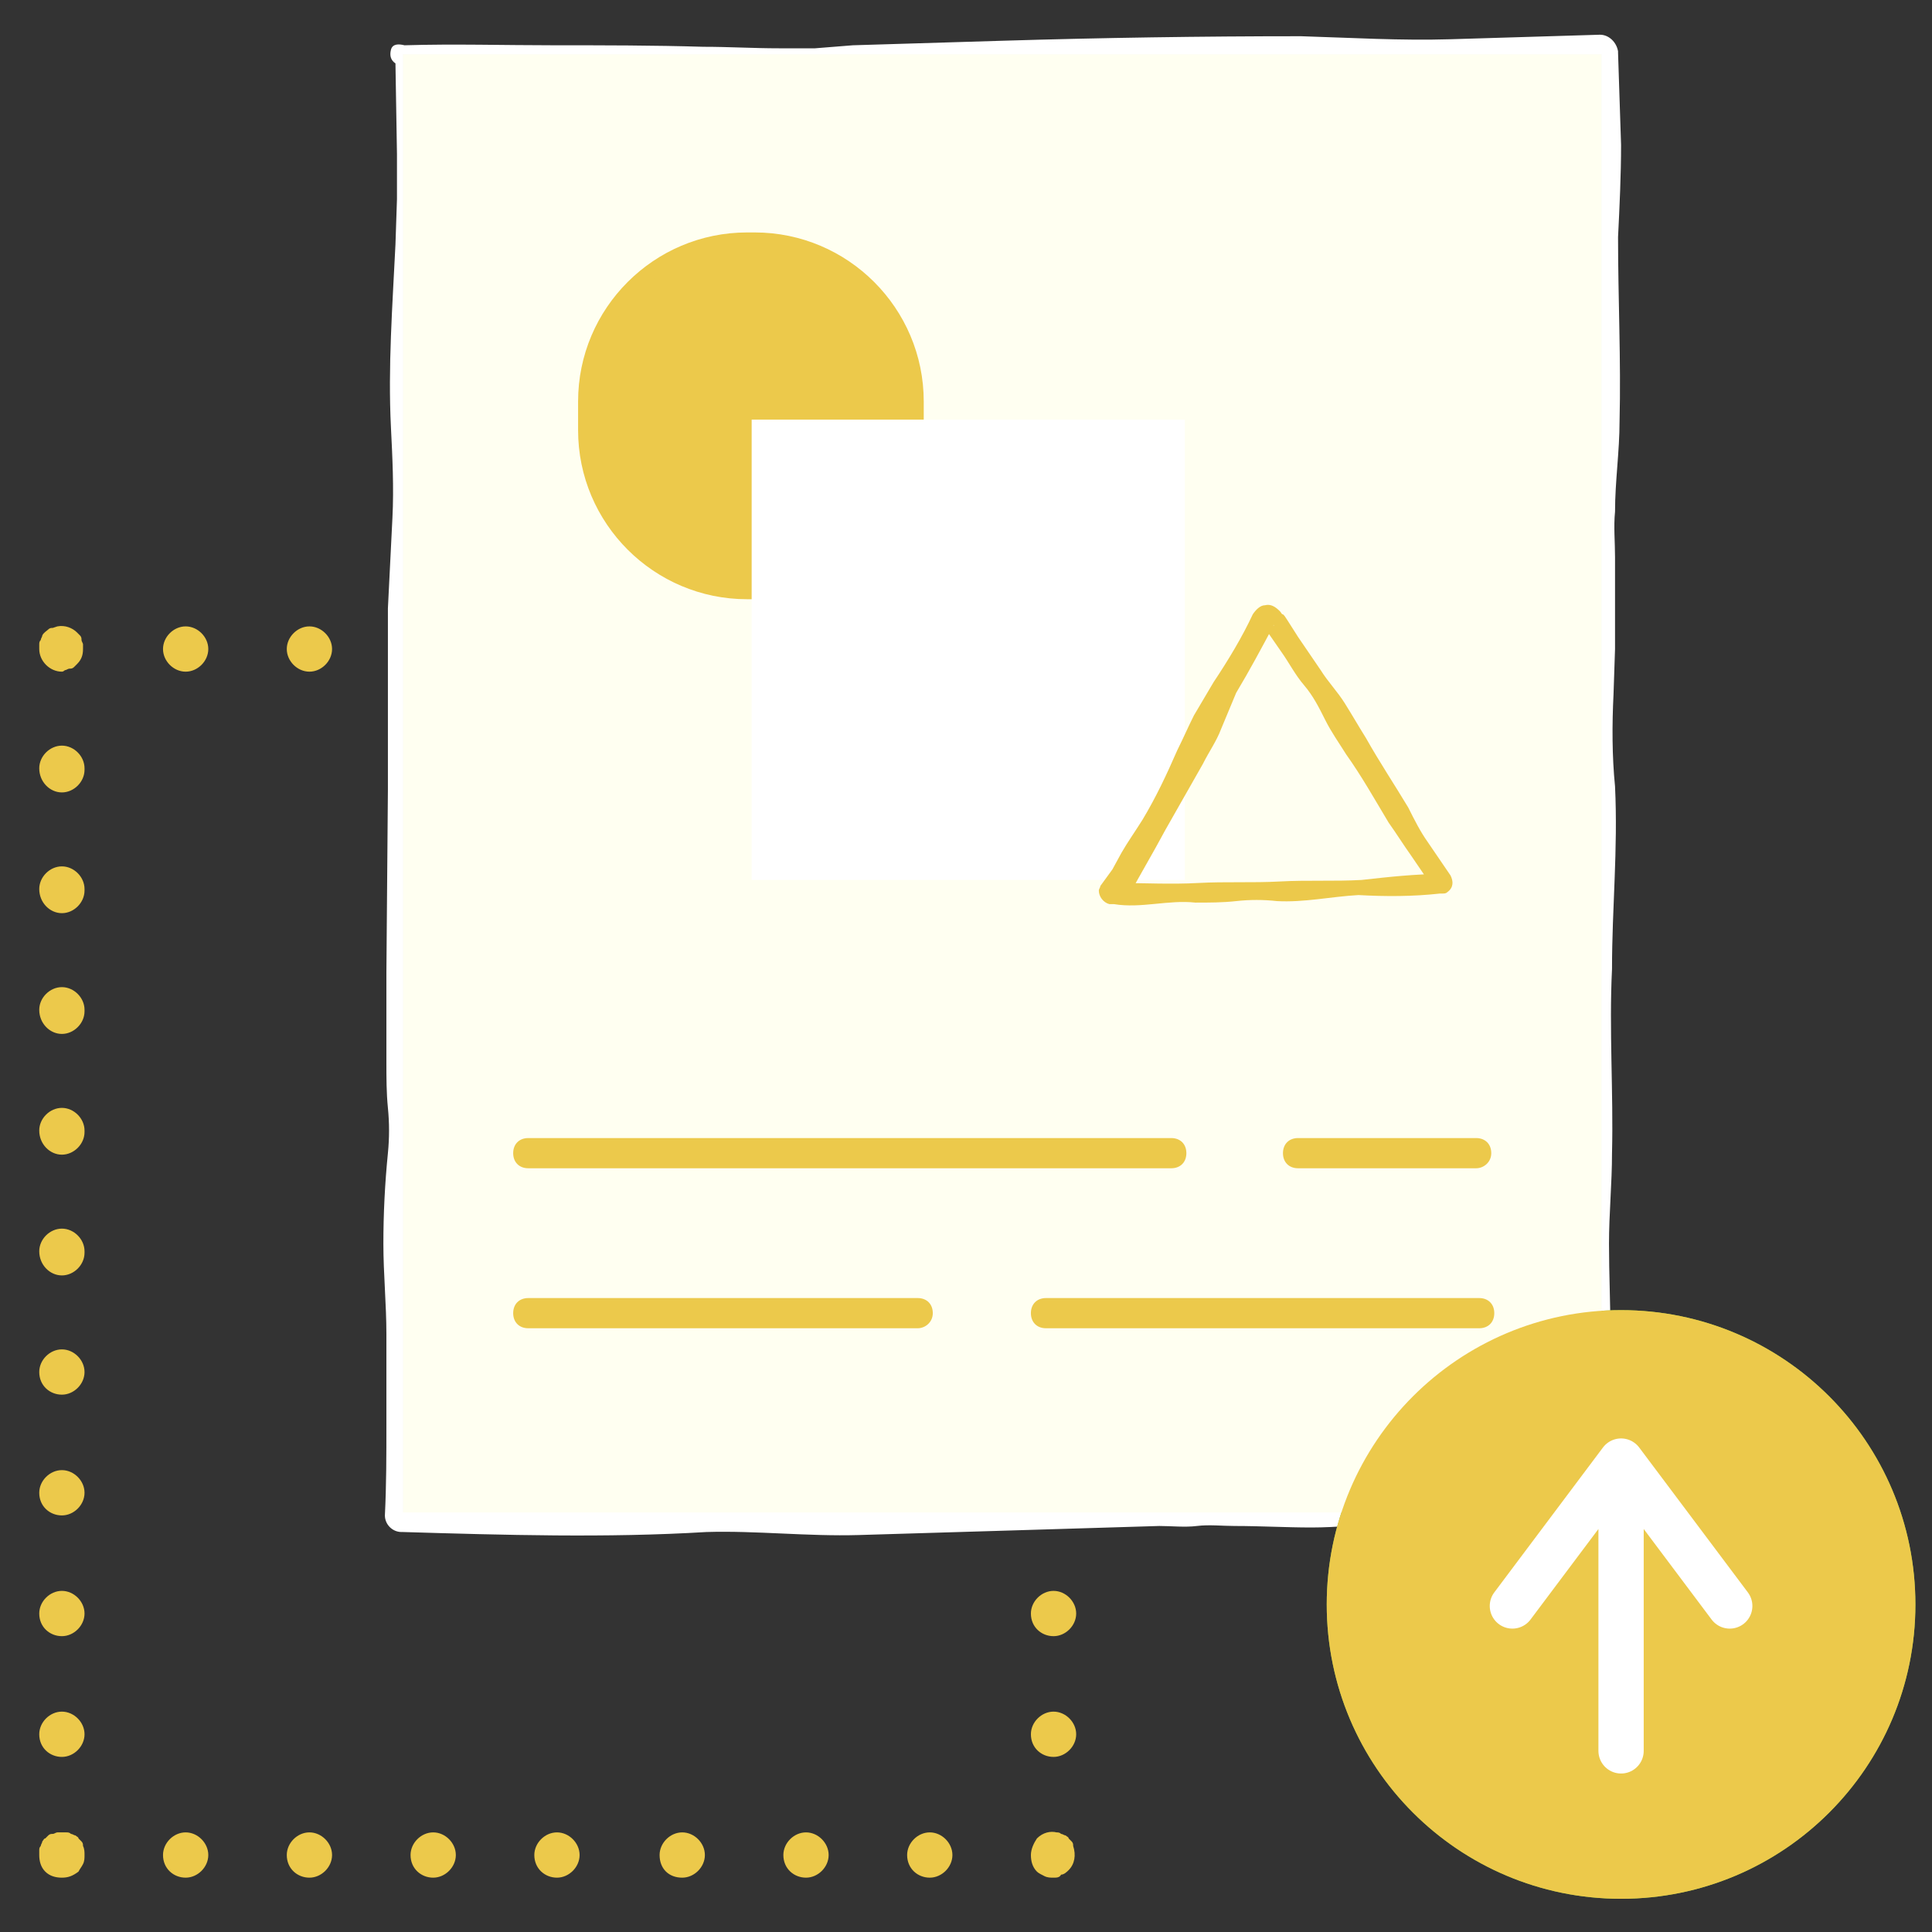 <?xml version="1.0" encoding="utf-8"?>
<!-- Generator: Adobe Illustrator 24.2.1, SVG Export Plug-In . SVG Version: 6.00 Build 0)  -->
<svg version="1.1" id="Capa_1" xmlns="http://www.w3.org/2000/svg" xmlns:xlink="http://www.w3.org/1999/xlink" x="0px" y="0px"
	 viewBox="0 0 128 128" style="enable-background:new 0 0 128 128;" xml:space="preserve">
<rect x="0" y="0" width="128" height="128" fill="#333333" stroke="none"/>
<style type="text/css">
	.st0{fill:none;}
	.st1{fill:#ECC94B;}
	.st2{fill:#FFFFFF;}
	.st3{opacity:0.5;}
	.st4{fill:#DEE4F5;}
	.st5{opacity:0.5;fill:#DEE4F5;}
	.st6{fill:#CEE6AC;stroke:#CEE6AC;}
	.st7{fill:#CEE6AC;}
	.st8{fill:#8DC63F;stroke:#8DC63F;stroke-width:3;stroke-linecap:round;stroke-linejoin:round;}
	.st9{fill:none;stroke:#FFFFFF;stroke-width:3;stroke-linecap:round;stroke-linejoin:round;}
	.st10{opacity:0.98;}
	.st11{opacity:0.98;fill:#FFFFF0;enable-background:new    ;}
	.st12{opacity:0.98;fill:#F0F7E6;}
	.st13{fill:#ECC94B;stroke:#ECC94B;}
	.st14{fill:#AFD772;stroke:#8DC63F;}
	.st15{fill:#ECC94B;stroke:#ECC94B;stroke-width:3;stroke-linecap:round;stroke-linejoin:round;}
</style>
<rect id="backgroundrect" class="st0" width="128" height="128"/>
<g>
	<path id="svg_1" class="st0" d="M0,0"/>
	<path id="svg_15" class="st1" d="M69.8,124.4c-0.2,0-0.4,0-0.6-0.1c-0.2-0.1-0.4-0.2-0.5-0.3c-0.3-0.3-0.4-0.7-0.4-1.1
		c0-0.4,0.2-0.8,0.4-1.1c0.4-0.4,0.9-0.5,1.3-0.4c0.1,0,0.2,0,0.3,0.1c0.1,0,0.2,0.1,0.3,0.1c0.1,0.1,0.2,0.1,0.2,0.2
		c0.1,0.1,0.1,0.1,0.2,0.2c0.1,0.1,0.1,0.2,0.1,0.3c0.2,0.6,0.1,1.2-0.3,1.6c-0.1,0.1-0.3,0.3-0.5,0.3
		C70.2,124.4,70,124.4,69.8,124.4z M60.1,122.9c0-0.8,0.7-1.5,1.5-1.5l0,0c0.8,0,1.5,0.7,1.5,1.5l0,0c0,0.8-0.7,1.5-1.5,1.5
		C60.8,124.4,60.1,123.8,60.1,122.9z M51.9,122.9c0-0.8,0.7-1.5,1.5-1.5l0,0c0.8,0,1.5,0.7,1.5,1.5l0,0c0,0.8-0.7,1.5-1.5,1.5
		S51.9,123.8,51.9,122.9z M43.7,122.9c0-0.8,0.7-1.5,1.5-1.5l0,0c0.8,0,1.5,0.7,1.5,1.5c0,0.8-0.7,1.5-1.5,1.5
		C44.3,124.4,43.7,123.8,43.7,122.9z M35.4,122.9c0-0.8,0.7-1.5,1.5-1.5l0,0c0.8,0,1.5,0.7,1.5,1.5l0,0c0,0.8-0.7,1.5-1.5,1.5
		S35.4,123.8,35.4,122.9z M27.2,122.9c0-0.8,0.7-1.5,1.5-1.5l0,0c0.8,0,1.5,0.7,1.5,1.5c0,0.8-0.7,1.5-1.5,1.5
		C27.9,124.4,27.2,123.8,27.2,122.9z M19,122.9c0-0.8,0.7-1.5,1.5-1.5l0,0c0.8,0,1.5,0.7,1.5,1.5l0,0c0,0.8-0.7,1.5-1.5,1.5
		C19.7,124.4,19,123.8,19,122.9C19,122.9,19,122.9,19,122.9L19,122.9z M10.8,122.9c0-0.8,0.7-1.5,1.5-1.5l0,0c0.8,0,1.5,0.7,1.5,1.5
		c0,0.8-0.7,1.5-1.5,1.5C11.5,124.4,10.8,123.8,10.8,122.9z M4.1,124.4c-0.4,0-0.8-0.1-1.1-0.4c-0.3-0.3-0.4-0.7-0.4-1.1
		c0-0.1,0-0.2,0-0.3c0-0.1,0-0.2,0.1-0.3c0-0.1,0.1-0.2,0.1-0.3c0.1-0.1,0.1-0.2,0.2-0.2c0.1-0.1,0.1-0.1,0.2-0.2
		c0.1-0.1,0.2-0.1,0.3-0.1c0.1,0,0.2-0.1,0.3-0.1c0.2,0,0.4,0,0.6,0c0.1,0,0.2,0,0.3,0.1c0.1,0,0.2,0.1,0.3,0.1
		c0.1,0.1,0.2,0.1,0.2,0.2c0.1,0.1,0.1,0.1,0.2,0.2c0.1,0.1,0.1,0.2,0.1,0.3c0.1,0.2,0.1,0.4,0.1,0.6c0,0.2,0,0.4-0.1,0.6
		c-0.1,0.2-0.2,0.3-0.3,0.5C4.8,124.3,4.5,124.4,4.1,124.4z M2.6,114.9c0-0.8,0.7-1.5,1.5-1.5s1.5,0.7,1.5,1.5s-0.7,1.5-1.5,1.5
		S2.6,115.8,2.6,114.9z M2.6,106.9c0-0.8,0.7-1.5,1.5-1.5s1.5,0.7,1.5,1.5s-0.7,1.5-1.5,1.5S2.6,107.8,2.6,106.9z M2.6,98.9
		c0-0.8,0.7-1.5,1.5-1.5s1.5,0.7,1.5,1.5s-0.7,1.5-1.5,1.5C3.3,100.4,2.6,99.8,2.6,98.9L2.6,98.9z M2.6,90.9c0-0.8,0.7-1.5,1.5-1.5
		s1.5,0.7,1.5,1.5s-0.7,1.5-1.5,1.5C3.3,92.4,2.6,91.8,2.6,90.9L2.6,90.9z M2.6,82.9c0-0.8,0.7-1.5,1.5-1.5c0.8,0,1.5,0.7,1.5,1.5
		c0,0,0,0,0,0.1c0,0.8-0.7,1.5-1.5,1.5S2.6,83.8,2.6,82.9L2.6,82.9z M2.6,74.9c0-0.8,0.7-1.5,1.5-1.5c0.8,0,1.5,0.7,1.5,1.5
		c0,0,0,0,0,0.1c0,0.8-0.7,1.5-1.5,1.5S2.6,75.8,2.6,74.9L2.6,74.9z M2.6,66.9c0-0.8,0.7-1.5,1.5-1.5c0.8,0,1.5,0.7,1.5,1.5
		c0,0,0,0,0,0.1c0,0.8-0.7,1.5-1.5,1.5C3.3,68.5,2.6,67.8,2.6,66.9L2.6,66.9z M2.6,58.9c0-0.8,0.7-1.5,1.5-1.5l0,0
		c0.8,0,1.5,0.7,1.5,1.5c0,0,0,0,0,0.1c0,0.8-0.7,1.5-1.5,1.5S2.6,59.8,2.6,58.9L2.6,58.9z M2.6,50.9c0-0.8,0.7-1.5,1.5-1.5
		c0.8,0,1.5,0.7,1.5,1.5c0,0,0,0,0,0.1c0,0.8-0.7,1.5-1.5,1.5S2.6,51.8,2.6,50.9L2.6,50.9z M4.1,44.5c-0.8,0-1.5-0.7-1.5-1.5
		c0-0.1,0-0.2,0-0.3c0-0.1,0-0.2,0.1-0.3c0-0.1,0.1-0.2,0.1-0.3c0.1-0.2,0.3-0.3,0.4-0.4c0.1-0.1,0.2-0.1,0.3-0.1l0.3-0.1
		c0.5-0.1,1,0.1,1.3,0.4c0.1,0.1,0.1,0.1,0.2,0.2c0.1,0.1,0.1,0.2,0.1,0.3c0,0.1,0.1,0.2,0.1,0.3c0,0.1,0,0.2,0,0.3
		c0,0.4-0.1,0.7-0.4,1c-0.1,0.1-0.1,0.1-0.2,0.2c-0.1,0.1-0.2,0.1-0.3,0.1c-0.1,0-0.2,0.1-0.3,0.1C4.3,44.4,4.2,44.5,4.1,44.5z
		 M60.1,43c0-0.8,0.7-1.5,1.5-1.5s1.5,0.7,1.5,1.5s-0.7,1.5-1.5,1.5S60.1,43.8,60.1,43z M51.9,43c0-0.8,0.7-1.5,1.5-1.5
		s1.5,0.7,1.5,1.5s-0.7,1.5-1.5,1.5S51.9,43.8,51.9,43z M43.7,43c0-0.8,0.7-1.5,1.5-1.5c0.8,0,1.5,0.7,1.5,1.5
		c0,0.8-0.7,1.5-1.5,1.5C44.3,44.5,43.7,43.8,43.7,43z M35.4,43c0-0.8,0.7-1.5,1.5-1.5s1.5,0.7,1.5,1.5s-0.7,1.5-1.5,1.5
		S35.4,43.8,35.4,43z M27.2,43c0-0.8,0.7-1.5,1.5-1.5s1.5,0.7,1.5,1.5s-0.7,1.5-1.5,1.5S27.2,43.8,27.2,43z M19,43
		c0-0.8,0.7-1.5,1.5-1.5S22,42.2,22,43s-0.7,1.5-1.5,1.5S19,43.8,19,43z M10.8,43c0-0.8,0.7-1.5,1.5-1.5s1.5,0.7,1.5,1.5
		s-0.7,1.5-1.5,1.5S10.8,43.8,10.8,43z M69.8,44.5c-0.4,0-0.8-0.2-1.1-0.5c-0.3-0.3-0.4-0.6-0.4-1c0-0.8,0.6-1.5,1.5-1.5
		c0.1,0,0.2,0,0.3,0l0.3,0.1l0.3,0.1c0.1,0.1,0.2,0.1,0.2,0.2c0.3,0.3,0.4,0.7,0.4,1.1c0,0.4-0.2,0.7-0.4,1
		c-0.1,0.1-0.1,0.1-0.2,0.2c-0.1,0.1-0.2,0.1-0.3,0.1c-0.1,0-0.2,0.1-0.3,0.1C70,44.4,69.9,44.5,69.8,44.5z M68.3,114.9
		c0-0.8,0.7-1.5,1.5-1.5s1.5,0.7,1.5,1.5s-0.7,1.5-1.5,1.5S68.3,115.8,68.3,114.9z M68.3,106.9c0-0.8,0.7-1.5,1.5-1.5
		s1.5,0.7,1.5,1.5s-0.7,1.5-1.5,1.5S68.3,107.8,68.3,106.9z M68.3,98.9c0-0.8,0.7-1.5,1.5-1.5s1.5,0.7,1.5,1.5s-0.7,1.5-1.5,1.5
		C69,100.4,68.3,99.8,68.3,98.9L68.3,98.9z M68.3,90.9c0-0.8,0.7-1.5,1.5-1.5s1.5,0.7,1.5,1.5s-0.7,1.5-1.5,1.5
		C69,92.4,68.3,91.8,68.3,90.9L68.3,90.9z M68.3,82.9c0-0.8,0.7-1.5,1.5-1.5s1.5,0.7,1.5,1.5s-0.7,1.5-1.5,1.5
		C69,84.4,68.3,83.8,68.3,82.9L68.3,82.9z M68.3,74.9c0-0.8,0.7-1.5,1.5-1.5s1.5,0.7,1.5,1.5s-0.7,1.5-1.5,1.5
		C69,76.4,68.3,75.8,68.3,74.9L68.3,74.9z M68.3,66.9c0-0.8,0.7-1.5,1.5-1.5s1.5,0.7,1.5,1.5c0,0.8-0.7,1.5-1.5,1.5
		C69,68.4,68.4,67.8,68.3,66.9L68.3,66.9z M68.3,58.9c0-0.8,0.7-1.5,1.5-1.5l0,0c0.8,0,1.5,0.7,1.5,1.5l0,0c0,0.8-0.7,1.5-1.5,1.5
		C69,60.4,68.3,59.8,68.3,58.9L68.3,58.9z M68.3,50.9c0-0.8,0.7-1.5,1.5-1.5s1.5,0.7,1.5,1.5s-0.7,1.5-1.5,1.5
		C69,52.4,68.3,51.8,68.3,50.9L68.3,50.9z"/>
	<path id="svg_16" class="st2" d="M26.7,3.6h79.4v96.6H26.7V3.6z"/>
	<path id="svg_17" class="st2" d="M106.9,101H91.8c-1.6,0-3.2,0.2-4.9,0.2s-3.4-0.1-5.1-0.1c-0.8,0-1.7-0.1-2.5,0s-1.7,0-2.5,0
		l-9.9,0.3c-3.3,0.1-6.6,0.2-10,0.3s-6.8-0.3-10.1-0.2c-6.6,0.4-13.4,0.2-20.1,0h-0.1c-0.6,0-1.1-0.5-1.1-1.1c0,0,0,0,0,0
		c0.1-2,0.1-4,0.1-6s0-4,0-6s-0.2-4-0.2-6s0.1-4,0.3-6c0.1-1,0.1-2,0-3c-0.1-1-0.1-2-0.1-3v-6l0.1-12.1v-12l0.3-6c0.1-2,0-4-0.1-6
		c-0.2-4,0.1-8,0.3-12.1l0.1-3v-3l-0.1-6c-0.3-0.2-0.4-0.5-0.3-0.9s0.5-0.4,0.9-0.3c3.3-0.1,6.6,0,9.9,0s6.6,0,9.9,0.1
		c1.7,0,3.3,0.1,5,0.1H54L56.5,3l9.9-0.3C73,2.5,79.6,2.4,86.2,2.4c3.3,0.1,6.6,0.3,9.9,0.2l9.9-0.3c0.6,0,1.1,0.5,1.2,1.1
		c0,0,0,0,0,0v0.1l0.2,6.1c0,2-0.1,4.1-0.2,6.1c0,4.1,0.2,8.2,0.1,12.2c0,2-0.3,4-0.3,6c-0.1,1,0,2,0,3V43l-0.1,3
		c-0.1,2-0.1,4.1,0.1,6.1c0.2,4.2-0.2,8-0.2,12.1c-0.2,4,0.1,8.2,0,12.2c0,2-0.2,4-0.2,6s0.1,4.1,0.1,6.2l0.1,3.1v3.1
		C106.9,97,107,99,106.9,101z M105.2,99.3V87.4c0-2,0.1-3.9,0.1-5.9s-0.2-4.1-0.3-6.2c-0.2-4.1,0.2-7.8,0-11.9
		c-0.1-2-0.2-4.1-0.3-6.1c-0.1-2-0.1-4,0-6c0.2-2,0.3-3.9,0.2-5.9c-0.2-2-0.2-4-0.1-6c0.2-1.9,0.2-3.9,0.2-5.9c0-2-0.3-4-0.3-6
		s0-4,0.1-6s0.2-4,0.1-6s-0.2-4-0.2-6l0.1-6l1.1,1.1c-3.3-0.1-6.6-0.2-9.9-0.2s-6.6,0.3-9.9,0.4C79.6,5.1,73,5,66.4,4.8
		c-1.7,0-3.3-0.1-5-0.2l-5-0.3c-3.3-0.2-6.6,0-9.9,0.1c-6.6,0.2-13.2,0.4-19.9,0.3l1.2-1.2l-0.3,6v3l0.1,3c0.2,4,0.8,8.1,0.4,12.1
		c-0.1,1-0.3,2-0.3,3s0,2,0,3c0.1,2,0.4,4,0.5,6v3l-0.1,3l-0.1,6L28,64l-0.1,6c0,1-0.1,2-0.2,3c-0.1,1-0.1,2-0.1,3
		c0.1,2,0.3,4,0.2,6l-0.3,6c-0.1,4-0.1,8.1-0.1,12.1l-0.7-0.8h9.9c3.3,0,6.6,0.1,9.9,0.1s6.5-0.3,9.8-0.3s6.6,0.1,9.9,0.1l9.9,0.2
		h4.9c1.6,0,3.2-0.1,4.8-0.1s3.3,0.1,5,0.1l4.9-0.1C98.7,99.3,102,99.4,105.2,99.3L105.2,99.3z"/>
	<g id="svg_18" class="st3">
		<path id="svg_19" class="st4" d="M26.7,3.6h79.4v96.6H26.7V3.6z"/>
		<path id="svg_20" class="st5" d="M0,0"/>
	</g>
	<path id="svg_21" class="st6" d="M49.5,16.2H50c5.9,0,10.7,4.8,10.7,10.7v1.9c0,5.9-4.8,10.7-10.7,10.7h-0.5
		c-5.9,0-10.7-4.8-10.7-10.7v-1.9C38.8,21,43.6,16.2,49.5,16.2z"/>
	<path id="svg_22" class="st7" d="M50,40.3c-1.6,0.1-3.2-0.2-4.7-0.8c-0.7-0.3-1.4-0.7-2.2-1.1c-0.3-0.2-0.7-0.4-1-0.6
		s-0.7-0.5-1-0.8c-2.3-2.3-3.5-5.6-3.3-8.9L38,27c0-0.4,0-0.8,0.1-1.2s0.1-0.8,0.2-1.2l0.3-1.2c0.5-1.5,1.4-2.9,2.5-4
		c0.5-0.6,1.1-1.1,1.8-1.6c0.6-0.5,1.3-0.9,2.1-1.2c1.5-0.6,3-0.9,4.6-0.9c1.6,0,3.1,0.2,4.6,0.8c1.5,0.5,2.8,1.4,4,2.4
		c2.3,2.3,3.5,5.4,3.5,8.6c0.2,3.2-0.9,6.4-3,8.8c-0.3,0.3-0.6,0.6-0.9,0.8c-0.3,0.3-0.6,0.5-1,0.7c-0.6,0.5-1.3,0.9-2,1.2
		C53.2,39.9,51.7,40.3,50,40.3z M50,38.7c1.4,0,2.7-0.3,4-0.9c0.6-0.3,1.2-0.6,1.8-1.1c0.3-0.2,0.5-0.4,0.8-0.7
		c0.2-0.2,0.5-0.5,0.7-0.8c0.9-1,1.6-2.2,2.1-3.5l0.3-1l0.2-1l0.1-1v-1.2c0-0.4,0-0.8,0-1.1c0-0.3,0-0.7,0-1c-0.1-0.7-0.2-1.4-0.5-2
		C58.8,22.2,58,21,57,20c-0.5-0.5-1.1-0.9-1.6-1.4c-0.5-0.5-1.1-0.8-1.8-1c-0.3-0.1-0.7-0.2-1-0.3c-0.3-0.1-0.7-0.1-1-0.1
		c-0.7-0.1-1.3,0-2.1,0h-1c-0.3,0-0.7,0.1-1,0.1c-0.7,0.2-1.4,0.4-2,0.7c-0.6,0.3-1.2,0.6-1.8,1c-0.3,0.2-0.6,0.4-0.8,0.6L42.5,20
		l-0.3,0.4c-0.8,1.1-1.5,2.3-2.1,3.5c-0.1,0.3-0.2,0.7-0.3,1c0,0.3-0.1,0.7-0.2,1l-0.2,1l-0.1,1.1c-0.2,2.9,0.9,5.7,3,7.7
		c0.2,0.3,0.5,0.5,0.8,0.7s0.5,0.5,0.8,0.7c0.6,0.4,1.2,0.7,1.9,0.9C47.2,38.6,48.6,38.8,50,38.7z"/>
	<path id="svg_23" class="st2" d="M49.8,27.8h28.7v30.5H49.8V27.8z"/>
	<path id="svg_24" class="st2" d="M79,58.9c-2.4,0-5-0.1-7.3,0.1c-2.4-0.2-4.8-0.1-7.3,0.2c-1.2,0.1-2.4,0.1-3.7,0
		c-1.2-0.1-2.5-0.1-3.7,0c-2.4,0.2-4.9-0.2-7.3-0.2c-0.4,0-0.7-0.3-0.7-0.7c0,0,0,0,0,0v-1.9c0-0.6-0.1-1.3-0.2-1.9
		c-0.2-1.3,0.4-2.5,0.1-3.8c0-2.5,0.1-5.1,0.1-7.6c0-1.3,0-2.5,0.1-3.8c0.1-0.6,0.2-1.3,0.2-1.9c0-0.6-0.1-1.3-0.2-1.9
		c0-1.3,0.2-2.5,0.2-3.8s0-2.5,0-3.8c0-0.2,0.1-0.4,0.3-0.4c1.2-0.1,2.4,0,3.6,0s2.4,0,3.6,0.1c2.4,0.2,4.8-0.2,7.2-0.3
		c1.2-0.1,2.4-0.1,3.6-0.1c1.2-0.1,2.4,0,3.6,0.1c2.4,0.1,4.8,0,7.2-0.2c0.5,0,0.9,0.4,0.9,0.8v0.1c0,0.6,0,1.3-0.1,1.9
		c0,0.6,0,1.3,0,1.9c0.1,1.3,0.1,2.6-0.1,3.9c-0.1,1.3-0.1,2.6-0.1,3.9c-0.1,0.6-0.1,1.3-0.1,1.9c0.1,0.7,0.1,1.3,0.2,2
		c-0.1,1.3-0.2,2.5-0.2,3.8s0.2,2.7,0,3.9c-0.1,1.3-0.1,2.6,0,3.9v2C78.9,57.6,79,58.2,79,58.9z M77.9,57.7V54
		c0.1-1.3,0.1-2.5-0.1-3.8c-0.1-1.2-0.1-2.5,0-3.7c0-1.3-0.2-2.6-0.3-3.8c0-0.6,0.1-1.2,0.2-1.8c0-0.6,0-1.3-0.1-1.9
		c0-0.6,0-1.2,0.1-1.8c0.1-0.6,0.1-1.2,0-1.9c-0.2-1.2-0.2-2.5,0-3.7c0.1-0.6,0.1-1.2,0.1-1.9c0-0.6-0.1-1.3-0.1-1.9l0.8,0.8
		c-2.4,0-4.8-0.4-7.2-0.1c-1.2,0.2-2.4,0.2-3.6,0.2h-1.8l-1.8-0.1c-2.4,0-4.8-0.6-7.2-0.3c-2.4,0.2-4.8,0.3-7.2,0.2l0.8-0.8
		c-0.2,1.3-0.2,2.5-0.2,3.8c0.2,1.3,0.4,2.5,0.4,3.8c-0.2,0.6-0.3,1.3-0.3,1.9c0,0.6,0.1,1.3,0.3,1.9c0.1,1.3,0.1,2.5,0,3.8
		c-0.1,2.5,0,5.1-0.2,7.6c-0.4,1.3,0.1,2.5,0,3.8l-0.2,1.9l0,1.9l-0.5-0.5c2.4,0.1,4.7,0,7.1,0c1.2,0.1,2.3,0,3.5-0.1
		c1.2-0.1,2.3-0.1,3.5,0c2.3,0.2,4.7,0.2,7.1,0.1C73.4,57.9,75.6,57.7,77.9,57.7L77.9,57.7z"/>
	<path id="svg_25" class="st7" d="M83.7,41.2L74,59.3l21.5-0.7L84.3,41.2C84.2,41,84,40.9,83.8,41C83.8,41.1,83.7,41.1,83.7,41.2z"
		/>
	<path id="svg_26" class="st7" d="M84.4,41.4c-0.8,1.5-1.6,3-2.5,4.5l-1,2.4c-0.3,0.8-0.8,1.5-1.2,2.3L77.2,55
		c-0.8,1.5-1.7,3-2.5,4.5l-0.7-1c1.8,0,3.6,0.1,5.4,0s3.6,0,5.4-0.1s3.6,0,5.4-0.1c1.8-0.2,3.6-0.4,5.4-0.4l-0.6,1l-1.5-2.2
		c-0.5-0.7-1-1.5-1.5-2.2c-0.9-1.5-1.8-3.1-2.8-4.5c-0.5-0.8-1-1.5-1.4-2.3s-0.8-1.6-1.4-2.3s-1-1.5-1.5-2.2L84,41.9l-0.3-0.5
		c0.2,0.2,0.4,0.2,0.6,0C84.3,41.5,84.4,41.5,84.4,41.4z M83,40.7c0.2-0.3,0.5-0.6,0.8-0.6c0.4-0.1,0.7,0.1,1,0.4
		c0.1,0.1,0.1,0.2,0.2,0.2l0.1,0.1l0.2,0.3l0.7,1.1l1.5,2.2c0.5,0.8,1.1,1.4,1.6,2.2s0.9,1.5,1.4,2.3c0.9,1.6,1.9,3.1,2.8,4.6
		c0.4,0.8,0.8,1.6,1.3,2.3l1.5,2.2c0.2,0.4,0.2,0.8-0.2,1.1c-0.1,0.1-0.2,0.1-0.4,0.1h-0.1c-1.8,0.2-3.6,0.2-5.4,0.1
		c-1.8,0.1-3.6,0.5-5.4,0.4c-0.9-0.1-1.8-0.1-2.7,0c-0.9,0.1-1.8,0.1-2.7,0.1c-1.8-0.2-3.6,0.4-5.4,0.1h-0.3
		c-0.4-0.1-0.7-0.5-0.7-0.9c0,0,0,0,0,0c0-0.1,0.1-0.2,0.1-0.3l0.8-1.1l0.6-1.1c0.4-0.7,0.9-1.4,1.4-2.2c0.9-1.5,1.6-3,2.3-4.6
		c0.4-0.8,0.7-1.5,1.1-2.3l1.3-2.2C81.4,43.7,82.3,42.2,83,40.7z M97.8,77.4H86c-0.6,0-1-0.4-1-1s0.4-1,1-1h11.8c0.6,0,1,0.4,1,1
		S98.3,77.4,97.8,77.4z M77.6,77.4H35c-0.6,0-1-0.4-1-1s0.4-1,1-1h42.6c0.6,0,1,0.4,1,1S78.2,77.4,77.6,77.4z M98,88H69.3
		c-0.6,0-1-0.4-1-1s0.4-1,1-1H98c0.6,0,1,0.4,1,1S98.6,88,98,88z M60.8,88H35c-0.6,0-1-0.4-1-1s0.4-1,1-1h25.8c0.6,0,1,0.4,1,1
		S61.3,88,60.8,88z"/>
	<circle id="svg_27" class="st8" cx="107.4" cy="106.3" r="18"/>
	<path id="svg_28" class="st9" d="M107.4,96.8V116 M114.6,106.4l-7.2-9.6l-7.2,9.6"/>
	<path id="svg_2" class="st2" d="M26.7,3.6h79.4v96.6H26.7V3.6z"/>
	<path id="svg_3" class="st2" d="M0,0"/>
	<g id="svg_4" class="st10">
		<path id="svg_5" class="st11" d="M26.7,3.6h79.4v96.6H26.7V3.6z"/>
		<path id="svg_6" class="st12" d="M0,0"/>
	</g>
	<path id="svg_7" class="st13" d="M49.5,15.9H50c5.9,0,10.7,4.8,10.7,10.7v1.9c0,5.9-4.8,10.7-10.7,10.7h-0.5
		c-5.9,0-10.7-4.8-10.7-10.7v-1.9C38.8,20.7,43.6,15.9,49.5,15.9z"/>
	<path id="svg_8" class="st14" d="M0,0"/>
	<path id="svg_9" class="st2" d="M49.8,27.8h28.7v30.5H49.8V27.8z"/>
	<path id="svg_10" class="st2" d="M0,0"/>
	<path id="svg_11" class="st2" d="M0,0"/>
	<path id="svg_12" class="st1" d="M84.4,41.4c-0.8,1.5-1.6,3-2.5,4.5l-1,2.4c-0.3,0.8-0.8,1.5-1.2,2.3L77.2,55
		c-0.8,1.5-1.7,3-2.5,4.5l-0.7-1c1.8,0,3.6,0.1,5.4,0s3.6,0,5.4-0.1s3.6,0,5.4-0.1c1.8-0.2,3.6-0.4,5.4-0.4l-0.6,1l-1.5-2.2
		c-0.5-0.7-1-1.5-1.5-2.2c-0.9-1.5-1.8-3.1-2.8-4.5c-0.5-0.8-1-1.5-1.4-2.3s-0.8-1.6-1.4-2.3s-1-1.5-1.5-2.2L84,41.9l-0.3-0.5
		c0.2,0.2,0.4,0.2,0.6,0C84.3,41.5,84.4,41.5,84.4,41.4z M83,40.7c0.2-0.3,0.5-0.6,0.8-0.6c0.4-0.1,0.7,0.1,1,0.4
		c0.1,0.1,0.1,0.2,0.2,0.2l0.1,0.1l0.2,0.3l0.7,1.1l1.5,2.2c0.5,0.8,1.1,1.4,1.6,2.2s0.9,1.5,1.4,2.3c0.9,1.6,1.9,3.1,2.8,4.6
		c0.4,0.8,0.8,1.6,1.3,2.3l1.5,2.2c0.2,0.4,0.2,0.8-0.2,1.1c-0.1,0.1-0.2,0.1-0.4,0.1h-0.1c-1.8,0.2-3.6,0.2-5.4,0.1
		c-1.8,0.1-3.6,0.5-5.4,0.4c-0.9-0.1-1.8-0.1-2.7,0c-0.9,0.1-1.8,0.1-2.7,0.1c-1.8-0.2-3.6,0.4-5.4,0.1h-0.3
		c-0.4-0.1-0.7-0.5-0.7-0.9c0,0,0,0,0,0c0-0.1,0.1-0.2,0.1-0.3l0.8-1.1l0.6-1.1c0.4-0.7,0.9-1.4,1.4-2.2c0.9-1.5,1.6-3,2.3-4.6
		c0.4-0.8,0.7-1.5,1.1-2.3l1.3-2.2C81.4,43.7,82.3,42.2,83,40.7z M97.8,77.4H86c-0.6,0-1-0.4-1-1s0.4-1,1-1h11.8c0.6,0,1,0.4,1,1
		S98.3,77.4,97.8,77.4z M77.6,77.4H35c-0.6,0-1-0.4-1-1s0.4-1,1-1h42.6c0.6,0,1,0.4,1,1S78.2,77.4,77.6,77.4z M98,88H69.3
		c-0.6,0-1-0.4-1-1s0.4-1,1-1H98c0.6,0,1,0.4,1,1S98.6,88,98,88z M60.8,88H35c-0.6,0-1-0.4-1-1s0.4-1,1-1h25.8c0.6,0,1,0.4,1,1
		S61.3,88,60.8,88z"/>
	<circle id="svg_13" class="st15" cx="107.4" cy="106.3" r="18"/>
	<path id="svg_14" class="st9" d="M107.4,96.8V116 M114.6,106.4l-7.2-9.6l-7.2,9.6"/>
</g>
</svg>
